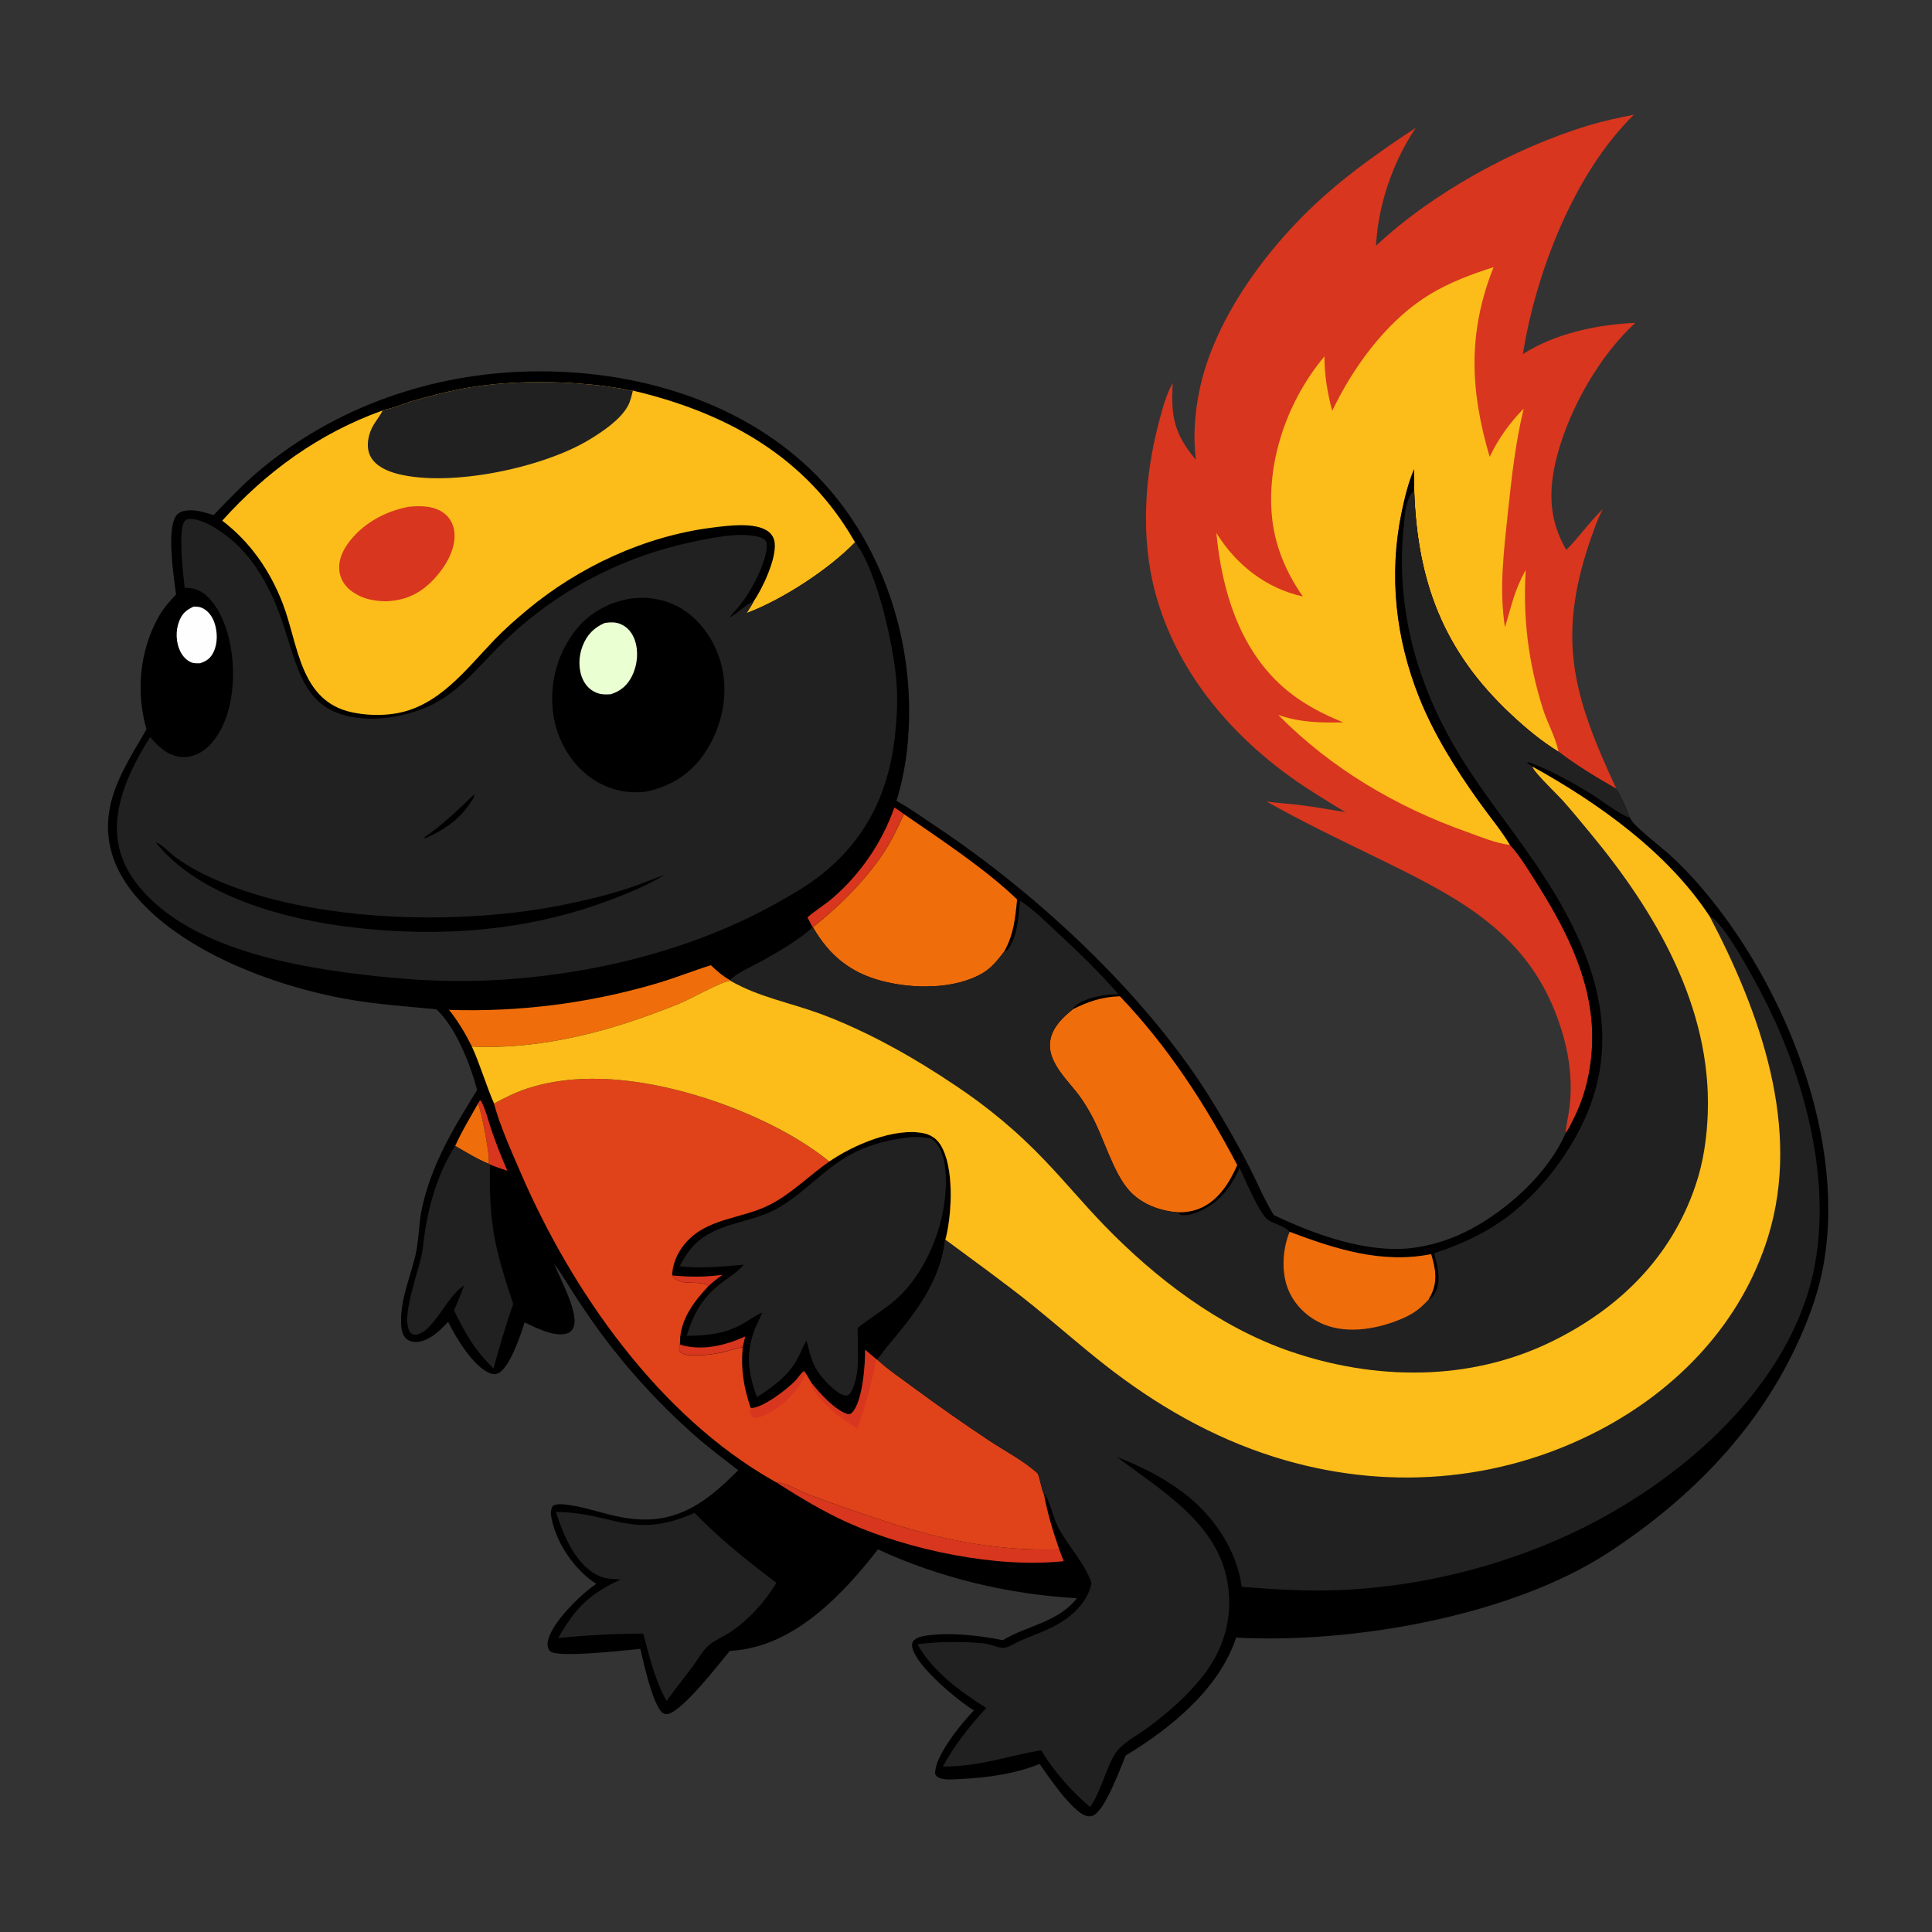 <?xml version="1.0" encoding="UTF-8"?>
<svg id="_x2014_ÎÓÈ_x5F_1" xmlns="http://www.w3.org/2000/svg" version="1.1" viewBox="0 0 4000 4000">
  <rect x="0" y="0" width="4000" height="4000" fill="#333333" stroke="none"/>
  <!-- Generator: Adobe Illustrator 29.2.1, SVG Export Plug-In . SVG Version: 2.1.0 Build 116)  -->
  <defs>
    <style>
      .st0 {
        display: none;
      }

      .st0, .st1 {
        fill: #fefefe;
      }

      .st2 {
        fill: #222122;
      }

      .st3 {
        fill: #d8361e;
      }

      .st4 {
        fill: #e04319;
      }

      .st5 {
        fill: #eaffd2;
      }

      .st6 {
        fill: #f06d0b;
      }

      .st7 {
        fill: #fcbd1a;
      }
    </style>
  </defs>
  <path class="st0" d="M0,0h4000v4000H0V0Z"/>
  <path class="st3" d="M2848.9,508.8c117.3-110,287.9-203.2,441.3-249.5,30.6-9.2,61.5-15.6,92.8-21.9-123.8,120.8-203.2,327-230,495.6,67.3-42.8,154.2-61.3,232.7-64.5-74.2,68-135.7,176.6-161.5,273.8-18.7,70.2-18.5,132.8,18.7,196.3,26.6-26.9,48.3-58.3,75.8-84.8-8.3,14.9-14.4,31.2-20.1,47.2-78.1,215.3-43.9,335,48.1,532.4-40.4-23.2-83.1-48.7-120-77.2-35.4-21.5-68.7-49.5-98.9-77.8-139.8-130.8-193.3-274.7-199.8-462.1l-.3-45.2c-11.9,27.8-19.6,59.9-25.8,89.3-27,130.1-12.5,261.4,36.7,384.1,30.5,76,75.3,147.4,122.7,213.8,21.4,30,46.3,59.7,65.3,91.1,22.1,24.5,40.1,55,57.6,82.8,63.5,100.7,117.8,210.7,111.9,333.1-2.7,55.2-15,106.4-40.5,155.6-4.2,8-8.2,17.6-14.1,24.3,1.2-17,5.7-34,7.8-50.9,6.2-49.5,1.3-99.5-12.1-147.4-57.1-204.1-201.9-280.7-376-365.9-80.1-39.2-161.4-77.7-239-121.6,21.6,3.3,43.7,4.2,65.4,6.9,32.7,4,65.3,9.8,97.8,15.2-38.1-23.5-77.1-46.5-113.3-72.7-130.9-94.3-237-222.8-279.9-380.5-31.2-115-22.7-242.9,7.9-357,6.9-25.8,14.6-55.1,27.9-78.3-4.1,69.1,2.9,105.4,48,158.9-6.1-46.8-2.4-96,7-142.2,30.7-151.8,145.3-303.5,259.3-404.7,59.2-52.5,123.1-97,189-140.5-47.5,70.6-78,159.1-82.4,244Z"/>
  <path class="st7" d="M2758.2,850.6c3.1-6.4,6.3-12.7,9.5-19,43.7-85.1,110.3-172.3,192.8-222.2,41.3-25,86-41.6,131.8-56.3-54,136-48.5,255.6-8.1,392.8,17.9-37.6,41.1-70.1,70.4-99.8-17.1,70.7-24.8,141.2-32.5,213.4-8.3,78.9-18.8,160-6.2,239.1,14.2-46.3,18.7-74.4,42.9-118.6-6.1,99.7,5.5,191.7,35.4,287,8.9,28.4,25.1,56.9,31.7,85.6.3,1.2.5,2.4.8,3.5-35.4-21.5-68.7-49.5-98.9-77.8-139.8-130.8-193.3-274.7-199.8-462.1l-.3-45.2c-11.9,27.8-19.6,59.9-25.8,89.3-27,130.1-12.5,261.4,36.7,384.1,30.5,76,75.3,147.4,122.7,213.8,21.4,30,46.3,59.7,65.3,91.1-29.5-3.1-60.9-16.7-88.8-26.6-146.7-51.9-281.7-131.5-391.3-242.5,44.9,15.7,87.7,16.4,134.6,15.4-41.8-16.9-81.2-37.2-116.2-66-97.2-79.9-135.1-205.2-146.6-326.2l1.8,2.8c41.1,64.8,102,111.9,177.3,128.8-35.6-51.3-59-106.7-64.3-169.5-9.8-116.3,34.5-238.8,109-327.6,0,38.9,6,75.1,16.1,112.5Z"/>
  <path d="M442.4,1066.3c30.7-31.9,61-64,95-92.5,157.4-131.8,356.7-200.8,561.4-204.8,208.1-4.1,427.3,56.8,580.1,203.8,129.6,124.7,200.1,307.5,203.3,486,1.2,66.4-6.1,135.8-26.2,199.2,29.9,16.8,58.1,37.1,86.6,56.2,205.3,137.4,423.9,340.5,556.9,549.5,31,49.3,59.9,99.8,86.7,151.6,17,33.3,31.4,68.7,51.1,100.4,79,37.5,175.7,73.3,264.5,69.9,32.9-1.3,65-8.7,95.9-19.7,93.4-33.5,197.7-121.7,240.3-212.3,1.2-2.6,2.4-5.3,3.5-8,5.9-6.7,10-16.3,14.1-24.3,25.5-49.2,37.8-100.4,40.5-155.6,5.9-122.5-48.4-232.4-111.9-333.1-17.6-27.8-35.5-58.4-57.6-82.8-19-31.4-43.9-61.1-65.3-91.1-47.4-66.4-92.3-137.9-122.7-213.8-49.2-122.8-63.7-254.1-36.7-384.1,6.1-29.5,13.9-61.6,25.8-89.3l.3,45.2c6.5,187.4,60,331.3,199.8,462.1,30.2,28.3,63.5,56.3,98.9,77.8,36.9,28.5,79.6,54,120,77.2,11.4,18.7,19.9,39.2,28.1,59.5.6,1.2,1.2,2.3,1.9,3.5,10.1,17,64,57.9,82,74.5,23.7,21.8,45.9,45,66.6,69.6,171.5,201.4,302.2,525.4,247.3,792-11.2,54.4-32,108.4-55.8,158.4-84.7,177.7-222.9,315.9-386.3,422.8-202.7,132.6-532,189.2-771.2,176.4-34.9,106-135.7,188-228.7,244.1-10.4,25-42.7,114-67.6,124.3-5.8,2.4-12.1,1.8-17.8-.7-28.3-12.7-74-78.5-92.6-106.1-52,20.9-109.5,28.6-165.2,31.2-12.9.6-29.6,2.5-41.8-2-5.3-2-6.8-3.9-9.5-8.7-1.7-34,48.3-96.3,70.3-120.6,3.2-3.6,6.6-7.2,10-10.7-34.4-21.2-118-90.6-127.4-129.5-1-4.2-1.2-8.9,1-12.8,4.8-8.5,18.6-11.2,27.4-12.6,47.9-7.3,111.5-.4,158.7,9.4,51.5-30.8,114.1-36.6,153.6-86.9-138.5-7.3-286.1-42.3-412-101.1-71,91.2-167.3,193.9-288.4,208.6-6.1.7-12.3,1.3-18.5,1.8-20,24.1-101.1,129.1-129.6,130.6-5.1.3-8.7-1.3-12.1-5.1-19.3-21.6-36.2-99.9-43.4-129.9-32.1,3-167,18.7-185.9,5.5-4.2-3-6.2-9.5-6.2-14.4.3-32,47.4-80.6,69.4-100.5,9.9-9.1,20.4-17.5,31.4-25.2-44.9-28.9-82.3-83.6-92.6-136.2-1.9-9.7-2.2-16.7,2.8-25.3,9.7-5.5,24.6-3.1,35.3-1.5,33.2,5,65.6,16.4,98.4,23.4,110.1,23.6,175.6-20.1,250-95.6-26.1-20.8-53.1-40.4-78.5-62.1-19.4-16.8-38.3-34-56.8-51.9-18.4-17.8-36.4-36.1-53.8-55-17.4-18.8-34.3-38.1-50.6-57.9-16.3-19.8-32.1-40-47.3-60.6-20.3-28-39.8-56.7-58.4-85.9-11.5-17.7-22.2-37-35.4-53.4,10.9,28.5,54.2,105.3,38.8,133.2-3.5,6.3-8.5,9.8-15.6,11.2-27,5.4-60.8-12.8-84.7-23.7-7.2,24.3-30.3,93.1-54.1,105-5.5,2.7-10.5,2.7-16.3.7-35-12.6-72.2-74.9-87.8-107-16.8,18.2-39.2,40.5-65.6,41.8-7.5.4-15.3-1.6-21-6.8-9.7-8.9-10.9-24.1-10.9-36.4-.2-46.9,18.2-88.9,29.2-133.5,7.9-32.1,7-66.8,14-99.6,19.3-90.7,66.1-167.6,114.4-245.3-13.5-51.5-44.3-130.6-84.4-167.1-63-6.3-125.8-10.3-188.1-21.6-147.2-26.6-341.2-98.3-438.4-217.7-37.4-46-58.6-99.6-52.4-159.3,6.7-65.7,46.4-125.3,78.7-181-21.8-75.8-14.6-160.5,23.5-230.2,10.2-18.7,23.1-33.9,37.8-49.1-4.8-35.6-20.4-135.7.4-163.4,5.4-7.2,14.6-9.9,23.2-10.7,18-1.8,37.1,4.7,54.2,9.8Z"/>
  <path class="st3" d="M989.5,2285l3.8-6.5,2.4.3c10.2,19.3,15.5,42.6,22.6,63.3,9.7,27.7,20.4,55,32.1,81.9-12-4.1-24.1-8-35.8-12.9l-3.1-1.6c.2-.4.4-.8.5-1.2,3.2-12.2-15.4-110.6-22.5-123.3Z"/>
  <path class="st6" d="M989.5,2285c7.1,12.7,25.7,111.1,22.5,123.3-.1.4-.3.8-.5,1.2-24-9.9-46.6-24-69.1-36.9,13.3-30,31.1-58.9,47.1-87.5Z"/>
  <path class="st3" d="M1851.6,1671.8c7,4.1,13.4,8.9,20,13.8-11,22.9-21.2,45.9-34.5,67.7-38.2,62.6-96.5,120.7-154.1,166.3h-.6c0,.1-10.7-20.2-10.7-20.2,16.1-14.3,35.5-25.7,52.1-40,3.6-3.1,7.2-6.3,10.7-9.6,3.5-3.2,7-6.5,10.4-9.9,3.4-3.4,6.8-6.8,10.1-10.2,3.3-3.5,6.5-7,9.7-10.6,3.2-3.6,6.3-7.2,9.4-10.9,3.1-3.7,6.1-7.4,9-11.2,2.9-3.8,5.8-7.6,8.6-11.4,2.8-3.9,5.6-7.8,8.3-11.7,2.7-4,5.3-7.9,7.9-12,2.6-4,5.1-8.1,7.5-12.2,2.4-4.1,4.8-8.3,7.1-12.5,2.3-4.2,4.5-8.4,6.7-12.7,2.2-4.3,4.2-8.6,6.3-12.9,2-4.3,4-8.7,5.8-13.1,1.9-4.4,3.7-8.8,5.4-13.3,1.7-4.5,3.4-8.9,5-13.5Z"/>
  <path class="st1" d="M401.4,1255.9c5.8,0,11.3.2,16.7,2.6,12.3,5.4,20.9,17.1,25.4,29.4,6.9,19.1,7.6,43.2-1.2,61.8-6.2,13.2-14.5,19-28,23.5-5.6,0-12,.5-17.4-1.5-10.6-3.9-19.3-13.7-24-23.8-8.6-18.2-9.5-41.4-2.5-60.3,6.3-17.1,14.8-24.6,31-31.9Z"/>
  <path class="st3" d="M1607.5,3069.2c17.8-.3,49.7,18.8,67.8,25.6,58.5,22,118.6,42.4,178.1,61.5,109.6,35.1,224.3,55.4,339.6,51.4l9.2,24.5c-137.1,15.1-319.6-22.7-445.6-79.2-52.4-23.5-100.8-52.8-149-83.7Z"/>
  <path class="st6" d="M929.4,2090.8c18.1.6,36.1.8,54.2.7,18.1-.1,36.1-.6,54.2-1.4,18-.8,36.1-2,54.1-3.6,18-1.6,36-3.5,53.9-5.7,17.9-2.3,35.8-4.9,53.6-7.9,17.8-3,35.6-6.3,53.3-10,17.7-3.7,35.3-7.7,52.8-12.1,17.5-4.4,35-9.1,52.3-14.2,38.6-11.2,75.7-26.3,114-38.2,12.3,11.9,25,22.8,40.1,31.1l.2.9c-19.5,2.2-81,37.4-104.9,47.2-135.3,55.3-282.7,96.1-430.2,89.1-13.5-26.9-28.5-52.4-47.4-75.9Z"/>
  <path class="st2" d="M960.8,2661.2c-30.1,21.1-46.3,58.5-71.5,84.8-9.1,9.5-18.5,17.2-32,17.5-3.1-1.4-5.6-1.8-7.8-4.7-22.7-30.9,21.7-135.5,25.7-173.2,7.9-75.1,26.5-148.5,67.1-213.1,22.5,12.9,45.1,27,69.1,36.9l3.1,1.6c-2.5,122.6,9.6,173.7,48,288.5-15.3,44.3-28.6,88.6-40.7,133.9-41.7-41.7-55.4-68.1-81.9-120.4,7.6-17.1,14.8-34,20.8-51.8Z"/>
  <path class="st6" d="M1871.6,1685.6c74.1,51,170.3,114.6,234.2,176.6-3.9,39.9-7.1,72.6-26.9,108.2-12.1,16.1-25.9,33.5-43.5,43.9-58.8,35-146.4,33.4-210.4,16.5-65.2-17.3-108.5-53.2-141.9-111.1,57.5-45.6,115.8-103.7,154.1-166.3,13.3-21.8,23.5-44.8,34.5-67.7Z"/>
  <path class="st2" d="M1151.1,3130.4c120,.9,157.9,59,286.9,1.9,52.1,53.6,109.9,100,169.6,144.8-24,39.6-59.5,78.9-98.7,103.9-13.6,8.7-31.8,16.1-43.4,27.1-11.7,11.1-21,27.6-30.3,40.9-18.5,24.1-37.4,48.1-55.1,72.8-24.3-43-35.4-92.1-48.3-139.5-59.4,0-116.7,3.1-175.8,9,34.3-61.8,65.5-92.1,128.9-121.1-19.1-1.6-33-.7-51-10.5-43.9-23.9-68.9-84.4-82.9-129.4Z"/>
  <path class="st6" d="M2221.5,2089.4c32.1-16.3,61-25.6,97.1-26.7,99,103.4,176.6,223.2,243,349.4-15.9,36.6-39.8,74.8-78.6,90.3-13.8,5.5-28.2,7.7-43.1,7.6-37-2.3-76-16.5-101.4-44.4-34.6-38.1-53.1-110.8-79.6-158.2-8-14.4-16.6-28.9-26.7-41.9-16.5-21.4-37.4-42.4-49.5-66.7-6.2-12.5-9.9-25.2-8.8-39.3,1.9-25.8,19.5-46.5,38.5-62.5l9.1-7.7Z"/>
  <path class="st7" d="M790.5,850.5c3.1-2.2,1.4-1.5,5.3-2.2,18.7-3.3,38-11.8,56.2-17.4,33.8-10.2,68-18.7,102.6-25.6,86.6-16.5,182-17.4,269.5-9.1,20.7,2,41.4,5.1,61.9,8.3,7.2,1.1,15,3.9,22.2,4.2.7,0,1.4,0,2.1,0,183.7,43.2,345.9,128.8,447.8,293.7,4.1,6.7,8.2,13.5,12.2,20.3-54.9,56.6-150.5,118.8-224.9,146.8,4.9-7.8,10.3-15.5,14.5-23.7,18.8-27.3,47.8-88.8,44-121.9-1-9.1-5.3-17.2-12.5-22.9-26.7-21.1-86.2-12.5-117.8-8.5-138.7,17.7-274.4,80.7-381.5,169.7-23.5,19.5-46.9,40.1-68.1,62.1-60.3,62.6-117.3,140.7-209.7,153.6-27.9,3.9-58,2.8-85.5-3.1-108.8-23.2-110.8-140.7-143.6-225.7-25.9-67.3-67.4-127.4-125.1-171.1,91.6-102,200.8-180.8,330.3-227.6Z"/>
  <path class="st3" d="M846.2,1049.3c25.3-2.8,55.2-2.2,75.6,15.2,12,10.2,18.2,24.6,19.2,40.1,2.1,33.5-18.6,68.3-40.5,92.2-28.6,31.3-59.3,46.5-101.8,48.1-23-.5-44.6-4.2-64.5-16.6-15.8-9.9-27.5-23.7-31-42.4-3.9-20.9,3.6-40.8,15.3-57.9,29.2-42.6,77.7-69.4,127.7-78.8Z"/>
  <path class="st2" d="M790.5,850.5c3.1-2.2,1.4-1.5,5.3-2.2,18.7-3.3,38-11.8,56.2-17.4,33.8-10.2,68-18.7,102.6-25.6,86.6-16.5,182-17.4,269.5-9.1,20.7,2,41.4,5.1,61.9,8.3,7.2,1.1,15,3.9,22.2,4.2.7,0,1.4,0,2.1,0-2.6,10.7-4.9,21.5-10.1,31.3-15.5,29-53.3,54.1-80.6,70.6-95.2,57.6-285.3,98.1-394.8,70.9-21.1-5.2-45-15-56.6-34.4-8.8-14.8-7.9-32.6-3.1-48.6,5.6-18.9,17.1-30.2,26.3-46.7l-.8-1.5Z"/>
  <path class="st4" d="M1022.8,2284.8c22.7-12.3,45.4-23.7,70-31.6,110.5-35.5,236.6-18.5,346,13.8,94.3,27.8,201.4,75.6,278.1,137.7,49.1-33.8,133.8-70.7,194.7-58.6,15.1,3,27.1,10.8,35.3,23.8,28.8,45.4,23.9,140,12.1,189.8-.6,2.3-1.2,4.6-1.9,6.8-10.4,90.9-64.9,156.4-121.3,223.6-6.8,8.1-12.4,17-19.2,25.1,23.1,21.1,49.9,39.2,75.1,57.8,51.6,38.1,104.1,74.9,157.6,110.4,32.5,21.4,71.2,41.4,99.6,67.6,5.1,13.9,7,29.7,12.6,43.1,7.1,38.7,18.5,76.5,31.5,113.6-115.3,4.1-230-16.2-339.6-51.4-59.5-19.1-119.6-39.5-178.1-61.5-18.1-6.8-50-25.9-67.8-25.6-1.9-.9-4.1-2.3-6-3.3-237.8-134.9-418.1-393-524.2-639.5-19.6-45.4-41.5-93.9-54.6-141.5Z"/>
  <path class="st3" d="M1553.8,2913.9l1.6,1c23.7.2,75.5-39.7,92-57.2,4.3-4.6,12.6-17.8,17.9-19.2l3,4.9c-1.1,2.5-2.3,5-3.5,7.4-1.2,2.5-2.5,4.9-3.8,7.3-1.3,2.4-2.7,4.7-4.2,7.1-1.5,2.3-3,4.6-4.5,6.9-1.6,2.2-3.2,4.5-4.8,6.6-1.7,2.2-3.4,4.3-5.2,6.4-1.8,2.1-3.6,4.1-5.5,6.1-1.9,2-3.8,4-5.8,5.9-2,1.9-4,3.8-6,5.6-2.1,1.8-4.2,3.6-6.3,5.3-2.1,1.7-4.3,3.4-6.5,5-2.2,1.6-4.5,3.1-6.8,4.6-2.3,1.5-4.6,2.9-7,4.3-2.4,1.4-4.8,2.7-7.2,4-2.4,1.3-4.9,2.5-7.4,3.6-2.5,1.1-5,2.2-7.5,3.2-4.8,1.9-8.9,2.7-14,3-4.8-2.2-6.1-2.4-7.9-7.8-1.4-4.3-1.5-9.5-.6-13.9Z"/>
  <path class="st3" d="M1791,2794.2l23.9,20.3c-5.2,17.4-7.8,35.5-12.2,53.1-7.6,30.4-17.2,60.7-27.3,90.3-34.6-22-75-50.7-94.9-87.8l-.2-6.7c18.3,22.2,47.3,55.7,75.4,64.6,4.5-.7,5.8-.7,9-4.2,21.2-23.1,26.9-99.1,26.2-129.7Z"/>
  <path d="M1716.9,2404.7c49.1-33.8,133.8-70.7,194.7-58.6,15.1,3,27.1,10.8,35.3,23.8,28.8,45.4,23.9,140,12.1,189.8-.6,2.3-1.2,4.6-1.9,6.8-10.4,90.9-64.9,156.4-121.3,223.6-6.8,8.1-12.4,17-19.2,25.1l-1.7-.7-23.9-20.3c.6,30.5-5.1,106.6-26.2,129.7-3.2,3.5-4.5,3.5-9,4.2-28.1-9-57.1-42.4-75.4-64.6l-12.1-19.9-3-4.9c-5.3,1.4-13.6,14.6-17.9,19.2-16.5,17.5-68.3,57.4-92,57.2l-1.6-1c-14.1-42.8-20.3-79.3-16.1-124.4-11.1.6-22,5.1-32.7,7.9-11.8,3.1-23.8,5.4-36,6.8-12.2,1.4-24.4,2-36.6,1.6-9.6-.3-18.8-1.1-25.6-8.4-1.7-5.5-.6-8.3.9-13.6l.2-7.5c.8-44.8,29.2-82.6,58.9-113.7-9.3-10.3-41.2-4.9-55.8-9-8.2-2.3-15.2-5.4-19.3-13.1.2-4.6.5-9.2,1.3-13.7,3.1-17.8,11.6-35.1,22.8-49.2,45.5-57.6,119.9-52.8,180.2-84.6,44.2-23.3,80.2-60,121-88.5Z"/>
  <path class="st3" d="M1391.6,2640.6c35.5,3.4,68.9,3.7,104.4-1.3-10.3,7.4-20,14.9-29.3,23.4-9.3-10.3-41.2-4.9-55.8-9-8.2-2.3-15.2-5.4-19.3-13.1Z"/>
  <path class="st3" d="M1407.6,2783.8c45.4,13.9,93.5,2.1,135.3-16.9l-5.3,22.6c-11.1.6-22,5.1-32.7,7.9-11.8,3.1-23.8,5.4-36,6.8-12.2,1.4-24.4,2-36.6,1.6-9.6-.3-18.8-1.1-25.6-8.4-1.7-5.5-.6-8.3.9-13.6Z"/>
  <path class="st2" d="M1889,2354.3c13.3-1.3,26,.8,39.1,2.8,4,3.5,8.1,7,11.5,11.2,21.5,26.4,20.3,81.8,16.8,113.4-8.3,74.4-45.3,159.8-102.5,209.6-24.1,21-51.6,36.8-76.4,56.7l-1.9,1.5c-.6,40.8,7,96.6-14,133.3-2.6,4.5-4.6,5.2-9.4,6.7-4.5-.6-7.9-1.4-11.9-3.7-19.8-11.1-44.2-38-54.1-58.2-7.8-16-11.8-35.1-16.4-52.3-7.4,12.1-12.3,26-19.1,38.5-19.4,35.7-50.4,57.2-83.6,78.9-18.2-50.1-23.5-89.5-4.7-140.2,5.4-11.7,10.8-23.5,16-35.3-14.6,6.5-27.5,16.2-41.4,24-36.6,20.5-73.8,24.3-115.1,24.4,14.9-50.1,35.3-83.1,77.6-113.9,14.1-10.3,29-19.5,40-33.2-43.7,3.6-88.6,8.3-132.3,3.3,6.3-12.9,13.5-24.9,22.7-36,47.3-57.2,122.3-50.4,182.5-85.6,57.4-33.6,99.9-87.1,160.1-115.8,36.7-17.5,76.3-26.7,116.6-30.2Z"/>
  <path class="st2" d="M2927.9,1016.4c6.5,187.4,60,331.3,199.8,462.1,30.2,28.3,63.5,56.3,98.9,77.8,36.9,28.5,79.6,54,120,77.2,11.4,18.7,19.9,39.2,28.1,59.5-18.5-4-66.2-41.2-87.1-53.6-38.5-22.7-80.5-46.3-122.7-61.4l-4.8,3.4,1.6-3.8-1.7,1.9c3.8,1.8,7.4,3.6,10.9,6.1.7.5,1.3,1.1,2,1.6.2.6.3,1.3.5,1.9,5,12.2,52.2,57.1,63.8,70.3,18.7,21.2,36.7,43.2,54.8,65,136,163.8,251.1,360.5,243.6,580.1-1.7,50.9-9,101.4-25.4,149.8-50.6,149.5-158.7,255.1-298.1,323.3-169.7,83.1-365.8,80.6-541.9,19.8-146.7-50.6-277.6-150.7-384.6-261.1-41.8-43.2-80.2-89.6-121.8-133.1-14-14.7-28.4-29.1-43.2-43-14.8-13.9-30-27.4-45.6-40.5-15.6-13.1-31.5-25.7-47.8-37.8-16.3-12.2-32.9-23.9-49.9-35.1-85.9-57.7-182.6-112.4-279.9-148.3-62.6-23.1-126.9-34.4-185.5-68.2l-.2-.9c12.4-15.1,51.7-31.6,70.5-42.4,33.4-19.3,72.1-40.7,100.2-67.3h.6c33.4,57.8,76.7,93.7,141.9,111,64,17,151.7,18.5,210.4-16.5,17.5-10.4,31.4-27.8,43.5-43.9,8.8-3.1,12.3-10.5,16.2-18.6,12.8-26.6,14-58.1,16.8-87,28.2,18.6,52.7,43,77.3,66,43.8,40.8,87.5,82.5,126.7,127.9-26.5-.6-70.9,6.6-91.2,25.5-2.8,2.6-1.9,1.5-3.2,5.2l-9.1,7.7c-19,16-36.6,36.7-38.5,62.5-1,14.1,2.6,26.7,8.8,39.3,12.1,24.3,33,45.3,49.5,66.7,10.1,13.1,18.7,27.5,26.7,41.9,26.5,47.5,45,120.2,79.6,158.2,25.4,27.9,64.4,42.1,101.4,44.4,1.6,3.8.4,3,4,4.5,12.1,5.1,34.6-4,46-9.6,36.6-17.7,61-50.3,76.4-87.1,11.7,23.1,41.3,97,60.6,108.8,12.9,7.9,33.4,12.2,43.1,23.7,94.7,35.7,190.7,66.6,293,46.2,9.3,31.1,14.2,57.8-2.1,88-1.1,2.1-2.3,4.2-3.5,6.2,6.2-3,9.4-6.4,12.9-12.3,15.1-25.3,5.9-57.4-1.1-83.7,59.9-19.6,116.3-45.9,165.3-86.1,68.3-56.1,128.5-139,159-222.3,65.9-179.9-14.3-351.6-115.2-499.4-59.8-87.6-127.4-168.2-178.5-261.9-74-135.6-109.3-281.2-93.4-435.7,2.2-21.1,3.7-58.8,21.4-73.1Z"/>
  <path class="st6" d="M2670.1,2550.4c94.7,35.7,190.7,66.6,293,46.2,9.3,31.1,14.2,57.8-2.1,88-1.1,2.1-2.3,4.2-3.5,6.2-16.4,17.7-29.9,28.4-52.2,38.2-49.3,21.6-112.5,34-164.1,13.2-32.9-13.3-60.6-39.3-74.1-72.4-14.7-36.2-11.8-83.7,2.9-119.4Z"/>
  <path class="st2" d="M3539.6,1897.2c26.5,8,87.9,123.2,102.8,151,96.2,179.5,162.4,424.5,101.8,625.1-63,208.8-251.2,375.7-438.5,475.4-161.9,86.2-352.5,136.5-535.6,143.5-66.9,2.5-132.6-1.5-199.2-6.8-10.4-77.1-58.6-147.3-119.5-193.9-41.8-32-90.1-56.1-139.1-75.1,93.6,71,213.1,139.1,230.4,267.8,9.1,67.8-9.3,130.2-51,184.1-32.4,41.8-73.7,77.8-116.1,109.1-19.6,14.5-46.1,28.1-61.8,46.6-20.5,24.3-33,83.6-56.9,117.4-39-33.5-74.7-73.7-101.5-117.8-76.3,13.4-121.3,32.8-203.4,34,24.8-45.9,55-82.9,89.8-121.5-53.3-33.6-110.8-75.5-142.3-131.8,44.7-5.9,93-6,138-1.8,13.2,1.2,28.5,9.8,41.1,9.1,9.1-.5,24.7-10.6,33.4-14.4,48-20.5,94.2-33.4,127.8-76.5,10.3-13.2,16.6-26.9,20.1-43.2-14.6-43-49.7-77.2-70.2-117.7-7.3-14.4-19-58.5-27.3-66.5l-1.2.7c-5.6-13.3-7.4-29.1-12.6-43.1-28.4-26.2-67.1-46.3-99.6-67.6-53.4-35.5-106-72.3-157.6-110.4-25.2-18.5-52-36.7-75.1-57.8,6.8-8,12.3-17,19.2-25.1,56.4-67.2,110.9-132.7,121.3-223.6,60.9,45.2,122.3,88.8,181.3,136.6,49.7,40.1,97.6,82.5,147.9,122,106.4,83.5,222.8,150.9,352.2,191.5,224.5,70.6,463.5,54,672.7-55.4,163.1-85.3,294.6-223.3,349.5-401.2,69.4-224.8-16.7-464.2-121.1-662.7Z"/>
  <path class="st7" d="M3172.9,1587.2c136.2,75.2,280.3,178,366.8,310.1,104.4,198.6,190.5,437.9,121.1,662.7-54.9,177.9-186.4,315.9-349.5,401.2-209.2,109.4-448.2,126-672.7,55.4-129.4-40.7-245.8-108-352.2-191.5-50.3-39.5-98.2-81.9-147.9-122-59.1-47.7-120.4-91.3-181.3-136.6.7-2.3,1.3-4.5,1.9-6.8,11.8-49.8,16.7-144.4-12.1-189.8-8.3-13-20.2-20.8-35.3-23.8-61-12-145.6,24.9-194.7,58.6-76.6-62.1-183.8-109.9-278.1-137.7-109.4-32.2-235.5-49.3-346-13.8-24.6,7.9-47.4,19.3-70,31.6-16.9-38.7-28.3-79.5-46-118.1,147.5,7.1,294.9-33.8,430.2-89.1,23.9-9.8,85.4-45,104.9-47.2,58.6,33.8,122.9,45.2,185.5,68.2,97.3,35.9,194,90.5,279.9,148.3,16.9,11.2,33.6,22.9,49.9,35.1,16.3,12.2,32.2,24.8,47.8,37.8,15.6,13.1,30.8,26.5,45.6,40.5,14.8,13.9,29.2,28.2,43.2,43,41.6,43.5,80,89.9,121.8,133.1,107,110.5,237.9,210.5,384.6,261.1,176.1,60.8,372.2,63.2,541.9-19.8,139.4-68.2,247.5-173.8,298.1-323.3,16.4-48.4,23.6-98.9,25.4-149.8,7.5-219.6-107.6-416.3-243.6-580.1-18.1-21.8-36-43.8-54.8-65-11.6-13.2-58.8-58.1-63.8-70.3-.2-.6-.4-1.2-.5-1.9Z"/>
  <path class="st2" d="M382.3,1217c-2.6-24.8-14.5-120.6.3-138.4,2-2.4,4.1-3.3,7.2-3.7,33.7-4.3,86.7,37.6,108.8,60.7,39.2,41.1,66.5,95.1,84.8,148.4,36.5,106.5,44.7,199.4,180.3,203.9,42.8,1.4,95.2-10.8,133.2-30.2,56.5-28.9,93-76.5,137-120.1,6.7-6.7,13.5-13.3,20.5-19.7,6.9-6.4,14-12.8,21.2-19,7.2-6.2,14.4-12.3,21.8-18.2,7.4-5.9,14.9-11.7,22.5-17.4,7.6-5.7,15.3-11.2,23.1-16.6,7.8-5.4,15.7-10.6,23.7-15.8,8-5.1,16-10.1,24.2-14.9,8.2-4.8,16.4-9.5,24.7-14,8.3-4.5,16.7-8.9,25.2-13.1,8.5-4.2,17-8.3,25.7-12.2,8.6-3.9,17.3-7.7,26.1-11.3,8.8-3.6,17.6-7.1,26.5-10.4,8.9-3.3,17.8-6.4,26.8-9.4,9-3,18-5.8,27.1-8.4,9.1-2.6,18.2-5.1,27.4-7.5,9.2-2.3,18.4-4.5,27.7-6.5,40.9-9,105.7-23.2,145.6-10.8,6.4,2,10.2,4.4,13.6,10.5,4.3,32.4-29.7,96.5-49.4,122.3-8.7,11.4-18.3,22.2-27.6,33.1,17-7.7,34.5-28.5,49.8-32.4-4.2,8.2-9.6,15.9-14.5,23.7,74.4-28,170.1-90.2,224.9-146.8,46,58.6,81,219.7,85.9,294,2.5,37,.2,75-4.1,111.8-13.6,115.4-60.5,210.1-152.5,282.8-28.9,22.8-61.2,41.3-93.3,59.2-182.3,101.6-399.8,152-607.5,159.7-84.4,3.1-170-2.9-253.9-13.1-153.2-18.6-361.4-58.6-461.5-186.9-32.6-41.8-46.8-89.2-40-141.9,7.3-56.5,36.7-114.6,67.4-162.2,17.8,20.6,37.7,39.7,66.6,41.2,20.4,1.1,40.1-8.5,54.5-22.6,38.3-37.5,50.8-100.4,50.4-151.9-.4-51.4-13.8-118.2-51.4-156.1-14.3-14.4-28.8-19.9-48.8-19.9Z"/>
  <path d="M981.8,1644.4c0,1.3,0,2.7-.2,4-.9,4.5-6.2,11.2-8.9,15.3-22.8,34.5-56.7,56.5-93.9,72.7-.2-1.3.7-2.5,1.1-3.8,37-25.1,69.9-57.3,102-88.2Z"/>
  <path d="M322.6,1743.6c14.3,5.6,28,22.2,40.9,31.5,17.6,12.7,36.7,23.9,56.1,33.7,203.5,101.7,525.3,109.2,745,64.9,47.3-9.6,94.5-20.7,140.3-36,23.7-7.9,46.5-18,70.2-25.9l-21.6,12.2c-29.5,15.9-61.2,28.4-92.5,40.2-169.7,63.9-351.2,77-530.7,55.9-137.5-16.2-318.6-63.4-407.9-176.4Z"/>
  <path d="M1310,1238.9c35.9-4.1,71.4,2.9,102.2,22,42.6,26.4,71.6,72.5,82.6,120.9,13.3,58.9-.5,122.8-33.1,173.3-29.9,46.3-70.8,72.7-124.3,83.9-2.5.3-5.1.6-7.6.8-2.5.2-5.1.4-7.6.5-2.5,0-5.1.1-7.6,0-2.5,0-5.1-.1-7.6-.3-2.5-.2-5.1-.4-7.6-.6-2.5-.3-5.1-.6-7.6-1-2.5-.4-5-.8-7.5-1.4-2.5-.5-5-1.1-7.4-1.7-2.5-.6-4.9-1.3-7.4-2.1-2.4-.7-4.9-1.6-7.3-2.4-2.4-.9-4.8-1.8-7.1-2.8-2.4-1-4.7-2-7-3.1-2.3-1.1-4.6-2.2-6.8-3.4-2.2-1.2-4.5-2.4-6.7-3.8-2.2-1.3-4.3-2.7-6.5-4.1-2.1-1.4-4.2-2.9-6.3-4.4-41.3-30.2-68.2-77.6-75.9-127.9-.6-3.7-1.1-7.5-1.5-11.3-.4-3.8-.7-7.5-.9-11.3-.2-3.8-.3-7.6-.3-11.4,0-3.8,0-7.6.2-11.4.2-3.8.4-7.6.8-11.3.4-3.8.8-7.5,1.3-11.3.5-3.7,1.2-7.5,1.9-11.2s1.5-7.4,2.4-11.1c.9-3.7,1.9-7.3,3-11,1.1-3.6,2.3-7.2,3.5-10.8,1.3-3.6,2.6-7.1,4.1-10.6,1.4-3.5,3-7,4.6-10.4,1.6-3.4,3.3-6.8,5.1-10.2,1.8-3.3,3.6-6.6,5.6-9.9,1.9-3.3,4-6.5,6.1-9.6,2.1-3.2,4.3-6.3,6.5-9.3,29.6-40,72.8-63.5,121.7-70.6Z"/>
  <path class="st5" d="M1252,1289.7c12.2-1.5,22.7-2.3,34.3,3,13.9,6.3,23.1,18.4,28,32.6,8.2,23.5,5.4,51.6-5.5,73.8-9.6,19.6-23.4,31.6-44.1,38.2-8.7.7-17.5.9-25.9-1.7-14.3-4.4-25.2-14.6-31.6-27.9-10.3-21.6-9.6-48.2-1-70.3,9-23,23.4-37.9,45.8-47.6Z"/>
</svg>